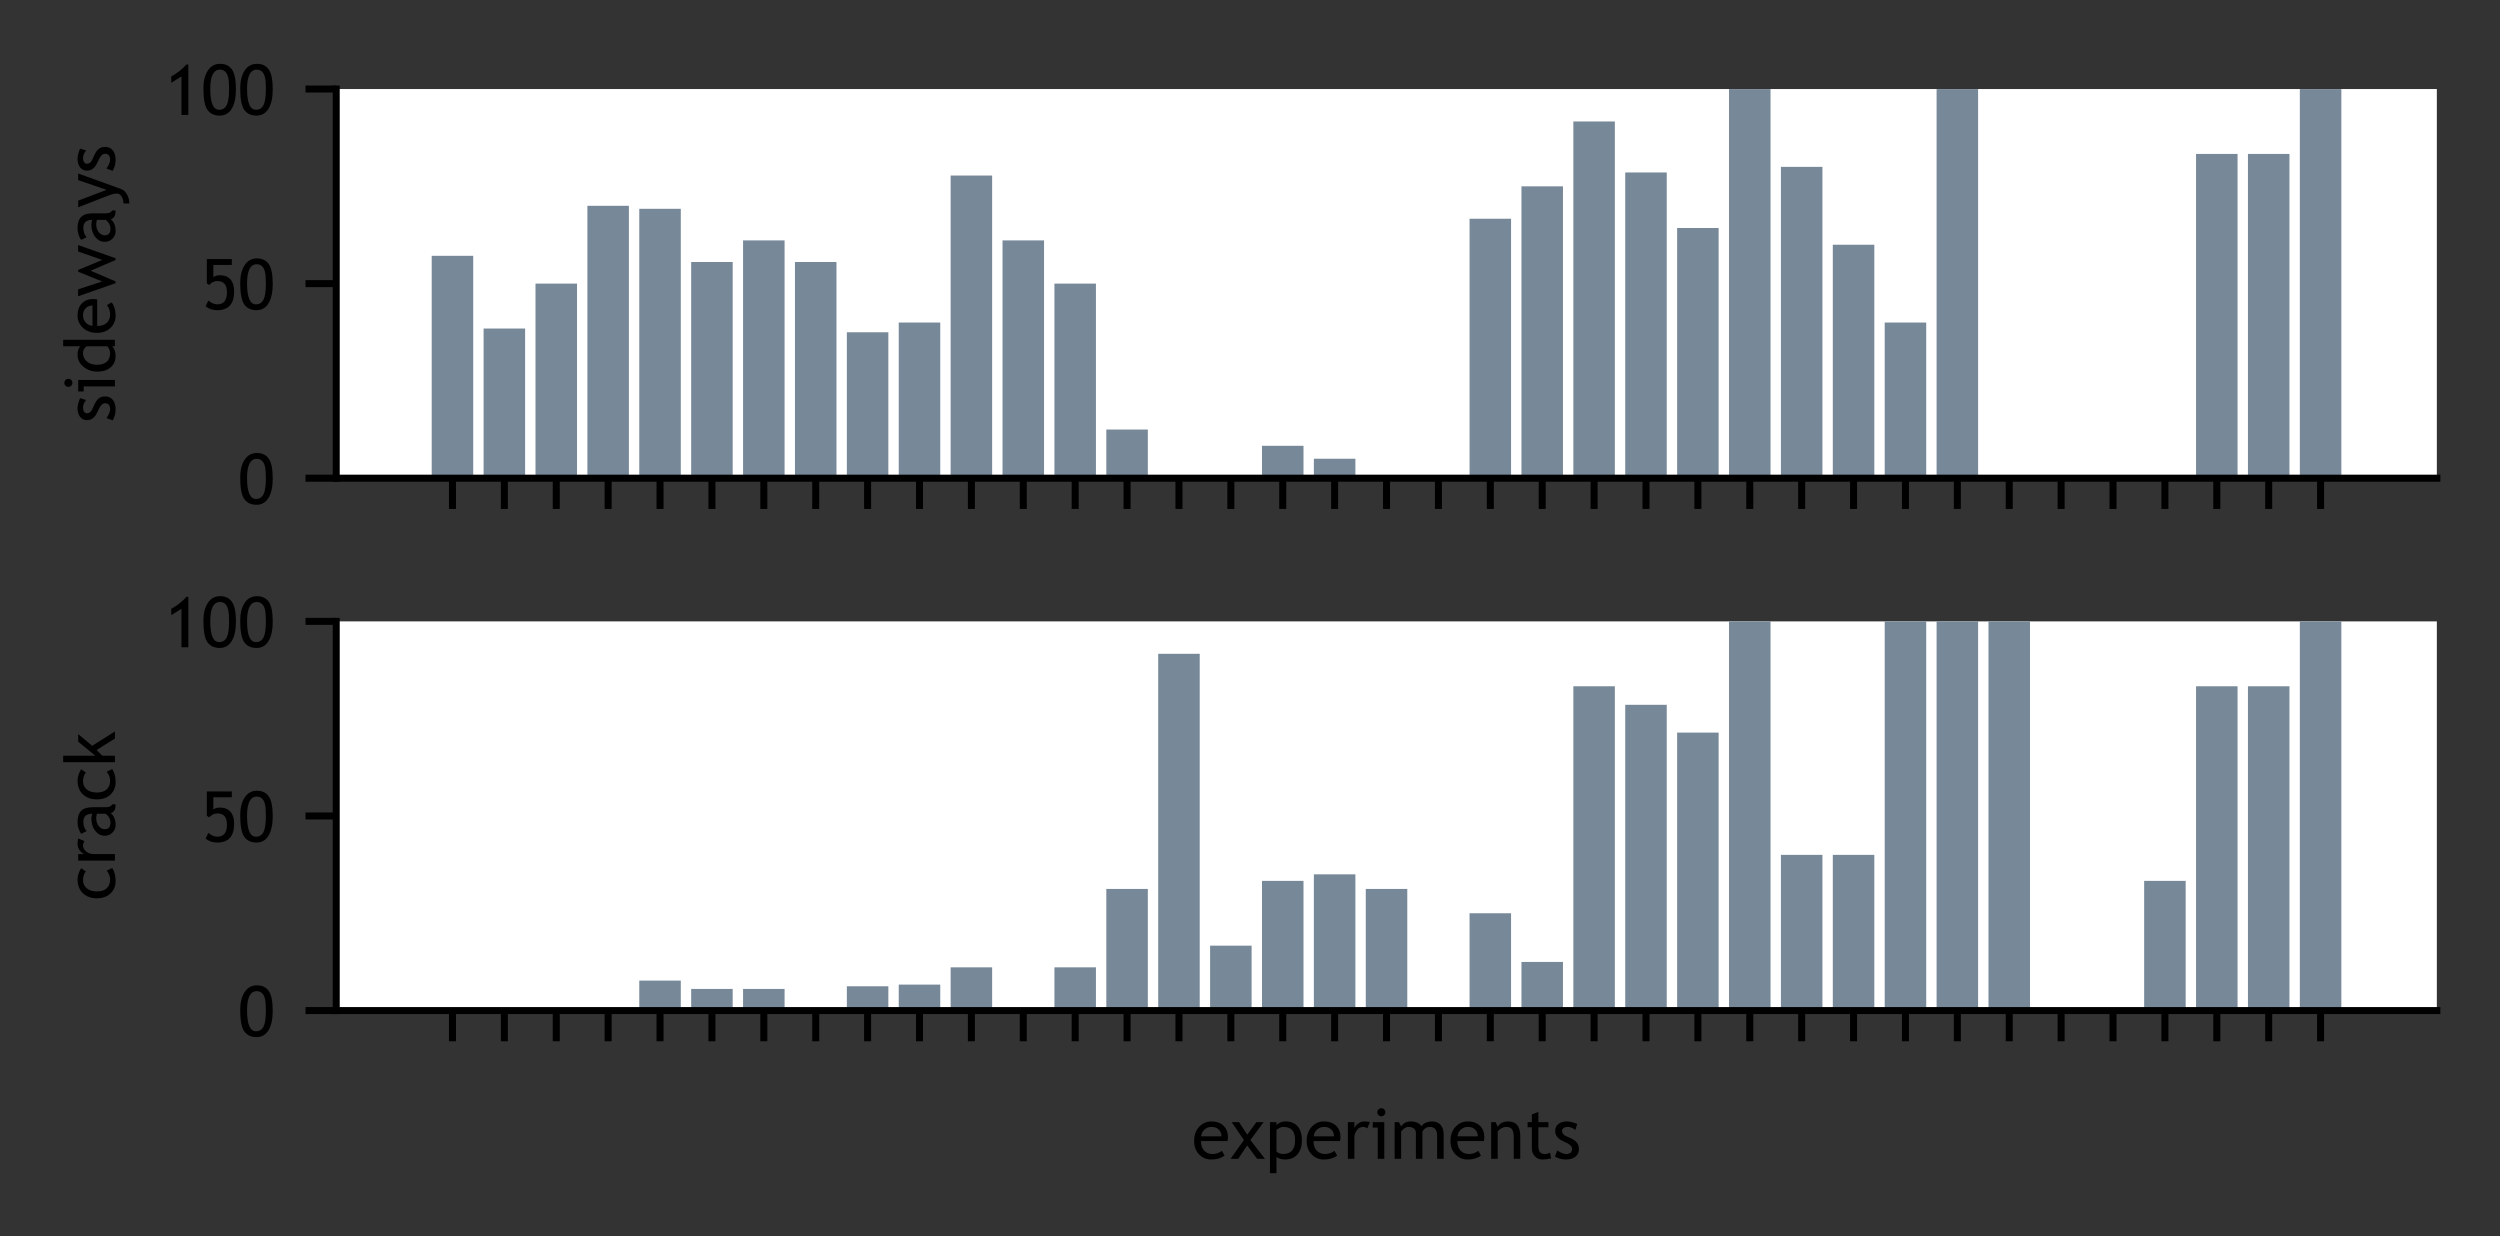 <?xml version="1.0" encoding="utf-8" standalone="no"?>
<!DOCTYPE svg PUBLIC "-//W3C//DTD SVG 1.1//EN"
  "http://www.w3.org/Graphics/SVG/1.1/DTD/svg11.dtd">
<!-- Created with matplotlib (https://matplotlib.org/) -->
<svg height="140.929pt" version="1.1" viewBox="0 0 284.965 140.929" width="284.965pt" xmlns="http://www.w3.org/2000/svg" xmlns:xlink="http://www.w3.org/1999/xlink">
 <rect x="0" y="0" width="284.965" height="140.929" fill="#333333" stroke="none"/>
 <defs>
  <style type="text/css">*{stroke-linecap:butt;stroke-linejoin:round;}</style>
 </defs>
 <g id="figure_1">
  <g id="patch_1">
   <path d="M 0 140.929 
L 284.965 140.929 
L 284.965 0 
L 0 0 
z
" style="fill:none;"/>
  </g>
  <g id="axes_1">
   <g id="patch_2">
    <path d="M 38.325 54.509 
L 277.765 54.509 
L 277.765 10.149 
L 38.325 10.149 
z
" style="fill:#ffffff;"/>
   </g>
   <g id="patch_3">
    <path clip-path="url(#pd46a1e8684)" d="M 49.209 54.509 
L 53.941 54.509 
L 53.941 29.161 
L 49.209 29.161 
z
" style="fill:#778899;"/>
   </g>
   <g id="patch_4">
    <path clip-path="url(#pd46a1e8684)" d="M 55.124 54.509 
L 59.856 54.509 
L 59.856 37.448 
L 55.124 37.448 
z
" style="fill:#778899;"/>
   </g>
   <g id="patch_5">
    <path clip-path="url(#pd46a1e8684)" d="M 61.039 54.509 
L 65.771 54.509 
L 65.771 32.329 
L 61.039 32.329 
z
" style="fill:#778899;"/>
   </g>
   <g id="patch_6">
    <path clip-path="url(#pd46a1e8684)" d="M 66.954 54.509 
L 71.686 54.509 
L 71.686 23.457 
L 66.954 23.457 
z
" style="fill:#778899;"/>
   </g>
   <g id="patch_7">
    <path clip-path="url(#pd46a1e8684)" d="M 72.869 54.509 
L 77.601 54.509 
L 77.601 23.799 
L 72.869 23.799 
z
" style="fill:#778899;"/>
   </g>
   <g id="patch_8">
    <path clip-path="url(#pd46a1e8684)" d="M 78.784 54.509 
L 83.516 54.509 
L 83.516 29.865 
L 78.784 29.865 
z
" style="fill:#778899;"/>
   </g>
   <g id="patch_9">
    <path clip-path="url(#pd46a1e8684)" d="M 84.699 54.509 
L 89.431 54.509 
L 89.431 27.4 
L 84.699 27.4 
z
" style="fill:#778899;"/>
   </g>
   <g id="patch_10">
    <path clip-path="url(#pd46a1e8684)" d="M 90.614 54.509 
L 95.346 54.509 
L 95.346 29.865 
L 90.614 29.865 
z
" style="fill:#778899;"/>
   </g>
   <g id="patch_11">
    <path clip-path="url(#pd46a1e8684)" d="M 96.529 54.509 
L 101.261 54.509 
L 101.261 37.874 
L 96.529 37.874 
z
" style="fill:#778899;"/>
   </g>
   <g id="patch_12">
    <path clip-path="url(#pd46a1e8684)" d="M 102.444 54.509 
L 107.176 54.509 
L 107.176 36.765 
L 102.444 36.765 
z
" style="fill:#778899;"/>
   </g>
   <g id="patch_13">
    <path clip-path="url(#pd46a1e8684)" d="M 108.359 54.509 
L 113.091 54.509 
L 113.091 20.007 
L 108.359 20.007 
z
" style="fill:#778899;"/>
   </g>
   <g id="patch_14">
    <path clip-path="url(#pd46a1e8684)" d="M 114.274 54.509 
L 119.006 54.509 
L 119.006 27.4 
L 114.274 27.4 
z
" style="fill:#778899;"/>
   </g>
   <g id="patch_15">
    <path clip-path="url(#pd46a1e8684)" d="M 120.189 54.509 
L 124.921 54.509 
L 124.921 32.329 
L 120.189 32.329 
z
" style="fill:#778899;"/>
   </g>
   <g id="patch_16">
    <path clip-path="url(#pd46a1e8684)" d="M 126.104 54.509 
L 130.836 54.509 
L 130.836 48.964 
L 126.104 48.964 
z
" style="fill:#778899;"/>
   </g>
   <g id="patch_17">
    <path clip-path="url(#pd46a1e8684)" d="M 132.019 54.509 
L 136.751 54.509 
L 136.751 54.509 
L 132.019 54.509 
z
" style="fill:#778899;"/>
   </g>
   <g id="patch_18">
    <path clip-path="url(#pd46a1e8684)" d="M 137.934 54.509 
L 142.666 54.509 
L 142.666 54.509 
L 137.934 54.509 
z
" style="fill:#778899;"/>
   </g>
   <g id="patch_19">
    <path clip-path="url(#pd46a1e8684)" d="M 143.849 54.509 
L 148.581 54.509 
L 148.581 50.813 
L 143.849 50.813 
z
" style="fill:#778899;"/>
   </g>
   <g id="patch_20">
    <path clip-path="url(#pd46a1e8684)" d="M 149.764 54.509 
L 154.496 54.509 
L 154.496 52.291 
L 149.764 52.291 
z
" style="fill:#778899;"/>
   </g>
   <g id="patch_21">
    <path clip-path="url(#pd46a1e8684)" d="M 155.679 54.509 
L 160.411 54.509 
L 160.411 54.509 
L 155.679 54.509 
z
" style="fill:#778899;"/>
   </g>
   <g id="patch_22">
    <path clip-path="url(#pd46a1e8684)" d="M 161.594 54.509 
L 166.326 54.509 
L 166.326 54.509 
L 161.594 54.509 
z
" style="fill:#778899;"/>
   </g>
   <g id="patch_23">
    <path clip-path="url(#pd46a1e8684)" d="M 167.509 54.509 
L 172.241 54.509 
L 172.241 24.936 
L 167.509 24.936 
z
" style="fill:#778899;"/>
   </g>
   <g id="patch_24">
    <path clip-path="url(#pd46a1e8684)" d="M 173.424 54.509 
L 178.156 54.509 
L 178.156 21.239 
L 173.424 21.239 
z
" style="fill:#778899;"/>
   </g>
   <g id="patch_25">
    <path clip-path="url(#pd46a1e8684)" d="M 179.339 54.509 
L 184.071 54.509 
L 184.071 13.846 
L 179.339 13.846 
z
" style="fill:#778899;"/>
   </g>
   <g id="patch_26">
    <path clip-path="url(#pd46a1e8684)" d="M 185.254 54.509 
L 189.986 54.509 
L 189.986 19.655 
L 185.254 19.655 
z
" style="fill:#778899;"/>
   </g>
   <g id="patch_27">
    <path clip-path="url(#pd46a1e8684)" d="M 191.169 54.509 
L 195.901 54.509 
L 195.901 25.992 
L 191.169 25.992 
z
" style="fill:#778899;"/>
   </g>
   <g id="patch_28">
    <path clip-path="url(#pd46a1e8684)" d="M 197.084 54.509 
L 201.816 54.509 
L 201.816 10.149 
L 197.084 10.149 
z
" style="fill:#778899;"/>
   </g>
   <g id="patch_29">
    <path clip-path="url(#pd46a1e8684)" d="M 202.999 54.509 
L 207.731 54.509 
L 207.731 19.021 
L 202.999 19.021 
z
" style="fill:#778899;"/>
   </g>
   <g id="patch_30">
    <path clip-path="url(#pd46a1e8684)" d="M 208.914 54.509 
L 213.646 54.509 
L 213.646 27.893 
L 208.914 27.893 
z
" style="fill:#778899;"/>
   </g>
   <g id="patch_31">
    <path clip-path="url(#pd46a1e8684)" d="M 214.829 54.509 
L 219.561 54.509 
L 219.561 36.765 
L 214.829 36.765 
z
" style="fill:#778899;"/>
   </g>
   <g id="patch_32">
    <path clip-path="url(#pd46a1e8684)" d="M 220.744 54.509 
L 225.476 54.509 
L 225.476 10.149 
L 220.744 10.149 
z
" style="fill:#778899;"/>
   </g>
   <g id="patch_33">
    <path clip-path="url(#pd46a1e8684)" d="M 226.659 54.509 
L 231.391 54.509 
L 231.391 54.509 
L 226.659 54.509 
z
" style="fill:#778899;"/>
   </g>
   <g id="patch_34">
    <path clip-path="url(#pd46a1e8684)" d="M 232.574 54.509 
L 237.306 54.509 
L 237.306 54.509 
L 232.574 54.509 
z
" style="fill:#778899;"/>
   </g>
   <g id="patch_35">
    <path clip-path="url(#pd46a1e8684)" d="M 238.489 54.509 
L 243.221 54.509 
L 243.221 54.509 
L 238.489 54.509 
z
" style="fill:#778899;"/>
   </g>
   <g id="patch_36">
    <path clip-path="url(#pd46a1e8684)" d="M 244.404 54.509 
L 249.136 54.509 
L 249.136 54.509 
L 244.404 54.509 
z
" style="fill:#778899;"/>
   </g>
   <g id="patch_37">
    <path clip-path="url(#pd46a1e8684)" d="M 250.319 54.509 
L 255.051 54.509 
L 255.051 17.543 
L 250.319 17.543 
z
" style="fill:#778899;"/>
   </g>
   <g id="patch_38">
    <path clip-path="url(#pd46a1e8684)" d="M 256.234 54.509 
L 260.966 54.509 
L 260.966 17.543 
L 256.234 17.543 
z
" style="fill:#778899;"/>
   </g>
   <g id="patch_39">
    <path clip-path="url(#pd46a1e8684)" d="M 262.149 54.509 
L 266.881 54.509 
L 266.881 10.149 
L 262.149 10.149 
z
" style="fill:#778899;"/>
   </g>
   <g id="matplotlib.axis_1">
    <g id="xtick_1">
     <g id="line2d_1">
      <defs>
       <path d="M 0 0 
L 0 3.5 
" id="m6395076edb" style="stroke:#000000;stroke-width:0.8;"/>
      </defs>
      <g>
       <use style="stroke:#000000;stroke-width:0.8;" x="51.575" xlink:href="#m6395076edb" y="54.509"/>
      </g>
     </g>
    </g>
    <g id="xtick_2">
     <g id="line2d_2">
      <g>
       <use style="stroke:#000000;stroke-width:0.8;" x="57.49" xlink:href="#m6395076edb" y="54.509"/>
      </g>
     </g>
    </g>
    <g id="xtick_3">
     <g id="line2d_3">
      <g>
       <use style="stroke:#000000;stroke-width:0.8;" x="63.405" xlink:href="#m6395076edb" y="54.509"/>
      </g>
     </g>
    </g>
    <g id="xtick_4">
     <g id="line2d_4">
      <g>
       <use style="stroke:#000000;stroke-width:0.8;" x="69.32" xlink:href="#m6395076edb" y="54.509"/>
      </g>
     </g>
    </g>
    <g id="xtick_5">
     <g id="line2d_5">
      <g>
       <use style="stroke:#000000;stroke-width:0.8;" x="75.235" xlink:href="#m6395076edb" y="54.509"/>
      </g>
     </g>
    </g>
    <g id="xtick_6">
     <g id="line2d_6">
      <g>
       <use style="stroke:#000000;stroke-width:0.8;" x="81.15" xlink:href="#m6395076edb" y="54.509"/>
      </g>
     </g>
    </g>
    <g id="xtick_7">
     <g id="line2d_7">
      <g>
       <use style="stroke:#000000;stroke-width:0.8;" x="87.065" xlink:href="#m6395076edb" y="54.509"/>
      </g>
     </g>
    </g>
    <g id="xtick_8">
     <g id="line2d_8">
      <g>
       <use style="stroke:#000000;stroke-width:0.8;" x="92.98" xlink:href="#m6395076edb" y="54.509"/>
      </g>
     </g>
    </g>
    <g id="xtick_9">
     <g id="line2d_9">
      <g>
       <use style="stroke:#000000;stroke-width:0.8;" x="98.895" xlink:href="#m6395076edb" y="54.509"/>
      </g>
     </g>
    </g>
    <g id="xtick_10">
     <g id="line2d_10">
      <g>
       <use style="stroke:#000000;stroke-width:0.8;" x="104.81" xlink:href="#m6395076edb" y="54.509"/>
      </g>
     </g>
    </g>
    <g id="xtick_11">
     <g id="line2d_11">
      <g>
       <use style="stroke:#000000;stroke-width:0.8;" x="110.725" xlink:href="#m6395076edb" y="54.509"/>
      </g>
     </g>
    </g>
    <g id="xtick_12">
     <g id="line2d_12">
      <g>
       <use style="stroke:#000000;stroke-width:0.8;" x="116.64" xlink:href="#m6395076edb" y="54.509"/>
      </g>
     </g>
    </g>
    <g id="xtick_13">
     <g id="line2d_13">
      <g>
       <use style="stroke:#000000;stroke-width:0.8;" x="122.555" xlink:href="#m6395076edb" y="54.509"/>
      </g>
     </g>
    </g>
    <g id="xtick_14">
     <g id="line2d_14">
      <g>
       <use style="stroke:#000000;stroke-width:0.8;" x="128.47" xlink:href="#m6395076edb" y="54.509"/>
      </g>
     </g>
    </g>
    <g id="xtick_15">
     <g id="line2d_15">
      <g>
       <use style="stroke:#000000;stroke-width:0.8;" x="134.385" xlink:href="#m6395076edb" y="54.509"/>
      </g>
     </g>
    </g>
    <g id="xtick_16">
     <g id="line2d_16">
      <g>
       <use style="stroke:#000000;stroke-width:0.8;" x="140.3" xlink:href="#m6395076edb" y="54.509"/>
      </g>
     </g>
    </g>
    <g id="xtick_17">
     <g id="line2d_17">
      <g>
       <use style="stroke:#000000;stroke-width:0.8;" x="146.215" xlink:href="#m6395076edb" y="54.509"/>
      </g>
     </g>
    </g>
    <g id="xtick_18">
     <g id="line2d_18">
      <g>
       <use style="stroke:#000000;stroke-width:0.8;" x="152.13" xlink:href="#m6395076edb" y="54.509"/>
      </g>
     </g>
    </g>
    <g id="xtick_19">
     <g id="line2d_19">
      <g>
       <use style="stroke:#000000;stroke-width:0.8;" x="158.045" xlink:href="#m6395076edb" y="54.509"/>
      </g>
     </g>
    </g>
    <g id="xtick_20">
     <g id="line2d_20">
      <g>
       <use style="stroke:#000000;stroke-width:0.8;" x="163.96" xlink:href="#m6395076edb" y="54.509"/>
      </g>
     </g>
    </g>
    <g id="xtick_21">
     <g id="line2d_21">
      <g>
       <use style="stroke:#000000;stroke-width:0.8;" x="169.875" xlink:href="#m6395076edb" y="54.509"/>
      </g>
     </g>
    </g>
    <g id="xtick_22">
     <g id="line2d_22">
      <g>
       <use style="stroke:#000000;stroke-width:0.8;" x="175.79" xlink:href="#m6395076edb" y="54.509"/>
      </g>
     </g>
    </g>
    <g id="xtick_23">
     <g id="line2d_23">
      <g>
       <use style="stroke:#000000;stroke-width:0.8;" x="181.705" xlink:href="#m6395076edb" y="54.509"/>
      </g>
     </g>
    </g>
    <g id="xtick_24">
     <g id="line2d_24">
      <g>
       <use style="stroke:#000000;stroke-width:0.8;" x="187.62" xlink:href="#m6395076edb" y="54.509"/>
      </g>
     </g>
    </g>
    <g id="xtick_25">
     <g id="line2d_25">
      <g>
       <use style="stroke:#000000;stroke-width:0.8;" x="193.535" xlink:href="#m6395076edb" y="54.509"/>
      </g>
     </g>
    </g>
    <g id="xtick_26">
     <g id="line2d_26">
      <g>
       <use style="stroke:#000000;stroke-width:0.8;" x="199.45" xlink:href="#m6395076edb" y="54.509"/>
      </g>
     </g>
    </g>
    <g id="xtick_27">
     <g id="line2d_27">
      <g>
       <use style="stroke:#000000;stroke-width:0.8;" x="205.365" xlink:href="#m6395076edb" y="54.509"/>
      </g>
     </g>
    </g>
    <g id="xtick_28">
     <g id="line2d_28">
      <g>
       <use style="stroke:#000000;stroke-width:0.8;" x="211.28" xlink:href="#m6395076edb" y="54.509"/>
      </g>
     </g>
    </g>
    <g id="xtick_29">
     <g id="line2d_29">
      <g>
       <use style="stroke:#000000;stroke-width:0.8;" x="217.195" xlink:href="#m6395076edb" y="54.509"/>
      </g>
     </g>
    </g>
    <g id="xtick_30">
     <g id="line2d_30">
      <g>
       <use style="stroke:#000000;stroke-width:0.8;" x="223.11" xlink:href="#m6395076edb" y="54.509"/>
      </g>
     </g>
    </g>
    <g id="xtick_31">
     <g id="line2d_31">
      <g>
       <use style="stroke:#000000;stroke-width:0.8;" x="229.025" xlink:href="#m6395076edb" y="54.509"/>
      </g>
     </g>
    </g>
    <g id="xtick_32">
     <g id="line2d_32">
      <g>
       <use style="stroke:#000000;stroke-width:0.8;" x="234.94" xlink:href="#m6395076edb" y="54.509"/>
      </g>
     </g>
    </g>
    <g id="xtick_33">
     <g id="line2d_33">
      <g>
       <use style="stroke:#000000;stroke-width:0.8;" x="240.855" xlink:href="#m6395076edb" y="54.509"/>
      </g>
     </g>
    </g>
    <g id="xtick_34">
     <g id="line2d_34">
      <g>
       <use style="stroke:#000000;stroke-width:0.8;" x="246.77" xlink:href="#m6395076edb" y="54.509"/>
      </g>
     </g>
    </g>
    <g id="xtick_35">
     <g id="line2d_35">
      <g>
       <use style="stroke:#000000;stroke-width:0.8;" x="252.685" xlink:href="#m6395076edb" y="54.509"/>
      </g>
     </g>
    </g>
    <g id="xtick_36">
     <g id="line2d_36">
      <g>
       <use style="stroke:#000000;stroke-width:0.8;" x="258.6" xlink:href="#m6395076edb" y="54.509"/>
      </g>
     </g>
    </g>
    <g id="xtick_37">
     <g id="line2d_37">
      <g>
       <use style="stroke:#000000;stroke-width:0.8;" x="264.515" xlink:href="#m6395076edb" y="54.509"/>
      </g>
     </g>
    </g>
   </g>
   <g id="matplotlib.axis_2">
    <g id="ytick_1">
     <g id="line2d_38">
      <defs>
       <path d="M 0 0 
L -3.5 0 
" id="m38e39886c1" style="stroke:#000000;stroke-width:0.8;"/>
      </defs>
      <g>
       <use style="stroke:#000000;stroke-width:0.8;" x="38.325" xlink:href="#m38e39886c1" y="54.509"/>
      </g>
     </g>
     <g id="text_1">
      <!-- 0 -->
      <g transform="translate(27.13 57.459)scale(0.08 -0.08)">
       <defs>
        <path d="M 3.125 37.938 
Q 3.125 53.375 9.375 63.078 
Q 15.625 72.797 26.953 72.797 
Q 38.188 72.797 43.828 64.688 
Q 49.469 56.594 49.469 36.375 
Q 49.469 19 43.547 9 
Q 37.641 -0.984 26.266 -0.984 
Q 14.891 -0.984 9 7.078 
Q 3.125 15.141 3.125 37.938 
z
M 12.891 37.062 
Q 12.891 7.328 25.594 7.328 
Q 32.859 7.328 36.281 13.922 
Q 39.703 20.516 39.703 37.016 
Q 39.703 48.391 38.375 53.703 
Q 37.062 59.031 34.125 61.766 
Q 31.203 64.5 26.703 64.5 
Q 12.891 64.5 12.891 37.062 
z
" id="TrebuchetMS-48"/>
       </defs>
       <use xlink:href="#TrebuchetMS-48"/>
      </g>
     </g>
    </g>
    <g id="ytick_2">
     <g id="line2d_39">
      <g>
       <use style="stroke:#000000;stroke-width:0.8;" x="38.325" xlink:href="#m38e39886c1" y="32.329"/>
      </g>
     </g>
     <g id="text_2">
      <!-- 50 -->
      <g transform="translate(22.935 35.279)scale(0.08 -0.08)">
       <defs>
        <path d="M 11.328 34.906 
L 8.016 37.203 
L 8.016 71.828 
L 43.609 71.828 
L 43.609 63.531 
L 17.281 63.531 
L 17.281 46.141 
Q 20.906 48.828 26.469 48.828 
Q 36.422 48.828 41.672 42.875 
Q 46.922 36.922 46.922 25.922 
Q 46.922 -0.984 22.953 -0.984 
Q 12.938 -0.984 6.344 4.594 
L 10.109 12.75 
Q 16.75 7.328 22.906 7.328 
Q 36.672 7.328 36.672 24.516 
Q 36.672 40.531 23.094 40.531 
Q 16.547 40.531 11.328 34.906 
z
" id="TrebuchetMS-53"/>
       </defs>
       <use xlink:href="#TrebuchetMS-53"/>
       <use x="52.441" xlink:href="#TrebuchetMS-48"/>
      </g>
     </g>
    </g>
    <g id="ytick_3">
     <g id="line2d_40">
      <g>
       <use style="stroke:#000000;stroke-width:0.8;" x="38.325" xlink:href="#m38e39886c1" y="10.149"/>
      </g>
     </g>
     <g id="text_3">
      <!-- 100 -->
      <g transform="translate(18.74 13.099)scale(0.08 -0.08)">
       <defs>
        <path d="M 24.312 0 
L 24.312 54.828 
L 9.766 45.75 
L 9.766 54.891 
Q 15.281 57.672 21.5 62.547 
Q 27.734 67.438 31.156 71.828 
L 34.078 71.828 
L 34.078 0 
z
" id="TrebuchetMS-49"/>
       </defs>
       <use xlink:href="#TrebuchetMS-49"/>
       <use x="52.441" xlink:href="#TrebuchetMS-48"/>
       <use x="104.883" xlink:href="#TrebuchetMS-48"/>
      </g>
     </g>
    </g>
    <g id="text_4">
     <!-- sideways -->
     <g transform="translate(13.099 48.171)rotate(-90)scale(0.08 -0.08)">
      <defs>
       <path d="M 3.172 3.125 
L 6.453 11.922 
Q 14.203 6.844 18.953 6.844 
Q 27.547 6.844 27.547 14.062 
Q 27.547 19.234 19.234 22.953 
Q 12.844 25.875 10.625 27.391 
Q 8.406 28.906 6.766 30.828 
Q 5.125 32.766 4.312 34.938 
Q 3.516 37.109 3.516 39.594 
Q 3.516 46.047 8.203 49.656 
Q 12.891 53.266 20.453 53.266 
Q 26.172 53.266 34.859 49.656 
L 32.234 41.062 
Q 26.703 45.453 21.141 45.453 
Q 17.828 45.453 15.547 43.891 
Q 13.281 42.328 13.281 39.938 
Q 13.281 34.906 19 32.328 
L 25.641 29.297 
Q 31.734 26.516 34.516 22.953 
Q 37.312 19.391 37.312 14.016 
Q 37.312 6.984 32.375 3 
Q 27.438 -0.984 18.703 -0.984 
Q 10.453 -0.984 3.172 3.125 
z
" id="TrebuchetMS-115"/>
       <path d="M 16.156 72.078 
Q 18.562 72.078 20.234 70.391 
Q 21.922 68.703 21.922 66.359 
Q 21.922 63.969 20.234 62.281 
Q 18.562 60.594 16.156 60.594 
Q 13.812 60.594 12.125 62.281 
Q 10.453 63.969 10.453 66.359 
Q 10.453 68.75 12.109 70.406 
Q 13.766 72.078 16.156 72.078 
z
M 11.078 0 
L 11.078 44.484 
L 3.906 44.484 
L 3.906 52.297 
L 20.359 52.297 
L 20.359 0 
z
" id="TrebuchetMS-105"/>
       <path d="M 39.75 0.047 
L 39.75 3.906 
Q 34.906 -0.922 25.688 -0.922 
Q 15.875 -0.922 9.766 6.109 
Q 3.656 13.141 3.656 24.859 
Q 3.656 36.625 10.688 44.938 
Q 17.719 53.266 27.438 53.266 
Q 35.547 53.266 39.75 49.469 
L 39.75 73.734 
L 49.031 73.734 
L 49.031 0.047 
z
M 39.75 40.188 
Q 36.234 45.453 30.125 45.453 
Q 22.656 45.453 18.031 39.891 
Q 13.422 34.328 13.422 25.734 
Q 13.422 6.844 30.609 6.844 
Q 32.812 6.844 35.891 8.234 
Q 38.969 9.625 39.75 11.188 
z
" id="TrebuchetMS-100"/>
       <path d="M 50.641 25.25 
L 12.938 25.25 
Q 12.938 16.062 17.969 11.141 
Q 22.406 6.844 29.391 6.844 
Q 37.359 6.844 42.672 11.469 
L 46.578 4.781 
Q 44.438 2.641 39.984 1.078 
Q 34.422 -0.984 27.594 -0.984 
Q 17.719 -0.984 10.844 5.719 
Q 3.172 13.094 3.172 25.531 
Q 3.172 38.484 11.031 46.297 
Q 18.062 53.266 27.688 53.266 
Q 38.875 53.266 45.219 46.969 
Q 51.375 40.922 51.375 30.906 
Q 51.375 27.828 50.641 25.25 
z
M 28.125 45.453 
Q 21.922 45.453 17.719 41.453 
Q 13.719 37.641 13.188 31.984 
L 42.141 31.984 
Q 42.141 37.594 38.625 41.359 
Q 34.766 45.453 28.125 45.453 
z
" id="TrebuchetMS-101"/>
       <path d="M 54.938 -0.984 
L 52.484 -0.984 
L 37.156 34.625 
L 21.875 -0.984 
L 19.438 -0.984 
L 0.734 52.438 
L 10.641 52.438 
L 21.828 18.109 
L 35.75 52.438 
L 38.188 52.438 
L 52.547 18.109 
L 64.547 52.438 
L 73.688 52.438 
z
" id="TrebuchetMS-119"/>
       <path d="M 36.141 6 
Q 30.562 -0.984 19.094 -0.984 
Q 12.938 -0.984 8.422 3.484 
Q 3.906 7.953 3.906 14.594 
Q 3.906 22.562 10.859 28.047 
Q 17.828 33.547 28.609 33.547 
Q 31.547 33.547 35.25 32.281 
Q 35.25 44.969 23.922 44.969 
Q 15.234 44.969 10.547 40.281 
L 6.641 48.047 
Q 9.281 50.203 13.938 51.734 
Q 18.609 53.266 22.859 53.266 
Q 34.234 53.266 39.375 48.094 
Q 44.531 42.922 44.531 31.641 
L 44.531 12.891 
Q 44.531 6 48.641 3.719 
L 48.641 -0.922 
Q 42.969 -0.922 40.156 0.688 
Q 37.359 2.297 36.141 6 
z
M 35.25 25.688 
Q 30.859 26.656 29.109 26.656 
Q 22.078 26.656 17.625 23.047 
Q 13.188 19.438 13.188 14.5 
Q 13.188 6.344 22.797 6.344 
Q 29.828 6.344 35.25 13.031 
z
" id="TrebuchetMS-97"/>
       <path d="M 26.562 -8.891 
Q 24.75 -13.875 18.969 -17.188 
Q 13.188 -20.516 6.062 -20.516 
L 6.062 -12.203 
Q 11.859 -12.203 16.016 -9.484 
Q 20.172 -6.781 20.172 -2.875 
Q 20.172 1.422 18.656 5.594 
Q 17.141 9.766 14.75 15.922 
L 0.594 52.297 
L 10.062 52.297 
L 25.438 11.859 
L 39.266 52.297 
L 48.734 52.297 
z
" id="TrebuchetMS-121"/>
      </defs>
      <use xlink:href="#TrebuchetMS-115"/>
      <use x="40.479" xlink:href="#TrebuchetMS-105"/>
      <use x="68.994" xlink:href="#TrebuchetMS-100"/>
      <use x="124.707" xlink:href="#TrebuchetMS-101"/>
      <use x="179.248" xlink:href="#TrebuchetMS-119"/>
      <use x="253.662" xlink:href="#TrebuchetMS-97"/>
      <use x="306.201" xlink:href="#TrebuchetMS-121"/>
      <use x="355.518" xlink:href="#TrebuchetMS-115"/>
     </g>
    </g>
   </g>
   <g id="patch_40">
    <path d="M 38.325 54.509 
L 38.325 10.149 
" style="fill:none;stroke:#000000;stroke-linecap:square;stroke-linejoin:miter;stroke-width:0.8;"/>
   </g>
   <g id="patch_41">
    <path d="M 38.325 54.509 
L 277.765 54.509 
" style="fill:none;stroke:#000000;stroke-linecap:square;stroke-linejoin:miter;stroke-width:0.8;"/>
   </g>
  </g>
  <g id="axes_2">
   <g id="patch_42">
    <path d="M 38.325 115.189 
L 277.765 115.189 
L 277.765 70.829 
L 38.325 70.829 
z
" style="fill:#ffffff;"/>
   </g>
   <g id="patch_43">
    <path clip-path="url(#p3e818b4216)" d="M 49.209 115.189 
L 53.941 115.189 
L 53.941 115.189 
L 49.209 115.189 
z
" style="fill:#778899;"/>
   </g>
   <g id="patch_44">
    <path clip-path="url(#p3e818b4216)" d="M 55.124 115.189 
L 59.856 115.189 
L 59.856 115.189 
L 55.124 115.189 
z
" style="fill:#778899;"/>
   </g>
   <g id="patch_45">
    <path clip-path="url(#p3e818b4216)" d="M 61.039 115.189 
L 65.771 115.189 
L 65.771 115.189 
L 61.039 115.189 
z
" style="fill:#778899;"/>
   </g>
   <g id="patch_46">
    <path clip-path="url(#p3e818b4216)" d="M 66.954 115.189 
L 71.686 115.189 
L 71.686 115.189 
L 66.954 115.189 
z
" style="fill:#778899;"/>
   </g>
   <g id="patch_47">
    <path clip-path="url(#p3e818b4216)" d="M 72.869 115.189 
L 77.601 115.189 
L 77.601 111.777 
L 72.869 111.777 
z
" style="fill:#778899;"/>
   </g>
   <g id="patch_48">
    <path clip-path="url(#p3e818b4216)" d="M 78.784 115.189 
L 83.516 115.189 
L 83.516 112.725 
L 78.784 112.725 
z
" style="fill:#778899;"/>
   </g>
   <g id="patch_49">
    <path clip-path="url(#p3e818b4216)" d="M 84.699 115.189 
L 89.431 115.189 
L 89.431 112.725 
L 84.699 112.725 
z
" style="fill:#778899;"/>
   </g>
   <g id="patch_50">
    <path clip-path="url(#p3e818b4216)" d="M 90.614 115.189 
L 95.346 115.189 
L 95.346 115.189 
L 90.614 115.189 
z
" style="fill:#778899;"/>
   </g>
   <g id="patch_51">
    <path clip-path="url(#p3e818b4216)" d="M 96.529 115.189 
L 101.261 115.189 
L 101.261 112.417 
L 96.529 112.417 
z
" style="fill:#778899;"/>
   </g>
   <g id="patch_52">
    <path clip-path="url(#p3e818b4216)" d="M 102.444 115.189 
L 107.176 115.189 
L 107.176 112.232 
L 102.444 112.232 
z
" style="fill:#778899;"/>
   </g>
   <g id="patch_53">
    <path clip-path="url(#p3e818b4216)" d="M 108.359 115.189 
L 113.091 115.189 
L 113.091 110.26 
L 108.359 110.26 
z
" style="fill:#778899;"/>
   </g>
   <g id="patch_54">
    <path clip-path="url(#p3e818b4216)" d="M 114.274 115.189 
L 119.006 115.189 
L 119.006 115.189 
L 114.274 115.189 
z
" style="fill:#778899;"/>
   </g>
   <g id="patch_55">
    <path clip-path="url(#p3e818b4216)" d="M 120.189 115.189 
L 124.921 115.189 
L 124.921 110.26 
L 120.189 110.26 
z
" style="fill:#778899;"/>
   </g>
   <g id="patch_56">
    <path clip-path="url(#p3e818b4216)" d="M 126.104 115.189 
L 130.836 115.189 
L 130.836 101.327 
L 126.104 101.327 
z
" style="fill:#778899;"/>
   </g>
   <g id="patch_57">
    <path clip-path="url(#p3e818b4216)" d="M 132.019 115.189 
L 136.751 115.189 
L 136.751 74.526 
L 132.019 74.526 
z
" style="fill:#778899;"/>
   </g>
   <g id="patch_58">
    <path clip-path="url(#p3e818b4216)" d="M 137.934 115.189 
L 142.666 115.189 
L 142.666 107.796 
L 137.934 107.796 
z
" style="fill:#778899;"/>
   </g>
   <g id="patch_59">
    <path clip-path="url(#p3e818b4216)" d="M 143.849 115.189 
L 148.581 115.189 
L 148.581 100.403 
L 143.849 100.403 
z
" style="fill:#778899;"/>
   </g>
   <g id="patch_60">
    <path clip-path="url(#p3e818b4216)" d="M 149.764 115.189 
L 154.496 115.189 
L 154.496 99.663 
L 149.764 99.663 
z
" style="fill:#778899;"/>
   </g>
   <g id="patch_61">
    <path clip-path="url(#p3e818b4216)" d="M 155.679 115.189 
L 160.411 115.189 
L 160.411 101.327 
L 155.679 101.327 
z
" style="fill:#778899;"/>
   </g>
   <g id="patch_62">
    <path clip-path="url(#p3e818b4216)" d="M 161.594 115.189 
L 166.326 115.189 
L 166.326 115.189 
L 161.594 115.189 
z
" style="fill:#778899;"/>
   </g>
   <g id="patch_63">
    <path clip-path="url(#p3e818b4216)" d="M 167.509 115.189 
L 172.241 115.189 
L 172.241 104.099 
L 167.509 104.099 
z
" style="fill:#778899;"/>
   </g>
   <g id="patch_64">
    <path clip-path="url(#p3e818b4216)" d="M 173.424 115.189 
L 178.156 115.189 
L 178.156 109.644 
L 173.424 109.644 
z
" style="fill:#778899;"/>
   </g>
   <g id="patch_65">
    <path clip-path="url(#p3e818b4216)" d="M 179.339 115.189 
L 184.071 115.189 
L 184.071 78.223 
L 179.339 78.223 
z
" style="fill:#778899;"/>
   </g>
   <g id="patch_66">
    <path clip-path="url(#p3e818b4216)" d="M 185.254 115.189 
L 189.986 115.189 
L 189.986 80.335 
L 185.254 80.335 
z
" style="fill:#778899;"/>
   </g>
   <g id="patch_67">
    <path clip-path="url(#p3e818b4216)" d="M 191.169 115.189 
L 195.901 115.189 
L 195.901 83.504 
L 191.169 83.504 
z
" style="fill:#778899;"/>
   </g>
   <g id="patch_68">
    <path clip-path="url(#p3e818b4216)" d="M 197.084 115.189 
L 201.816 115.189 
L 201.816 70.829 
L 197.084 70.829 
z
" style="fill:#778899;"/>
   </g>
   <g id="patch_69">
    <path clip-path="url(#p3e818b4216)" d="M 202.999 115.189 
L 207.731 115.189 
L 207.731 97.445 
L 202.999 97.445 
z
" style="fill:#778899;"/>
   </g>
   <g id="patch_70">
    <path clip-path="url(#p3e818b4216)" d="M 208.914 115.189 
L 213.646 115.189 
L 213.646 97.445 
L 208.914 97.445 
z
" style="fill:#778899;"/>
   </g>
   <g id="patch_71">
    <path clip-path="url(#p3e818b4216)" d="M 214.829 115.189 
L 219.561 115.189 
L 219.561 70.829 
L 214.829 70.829 
z
" style="fill:#778899;"/>
   </g>
   <g id="patch_72">
    <path clip-path="url(#p3e818b4216)" d="M 220.744 115.189 
L 225.476 115.189 
L 225.476 70.829 
L 220.744 70.829 
z
" style="fill:#778899;"/>
   </g>
   <g id="patch_73">
    <path clip-path="url(#p3e818b4216)" d="M 226.659 115.189 
L 231.391 115.189 
L 231.391 70.829 
L 226.659 70.829 
z
" style="fill:#778899;"/>
   </g>
   <g id="patch_74">
    <path clip-path="url(#p3e818b4216)" d="M 232.574 115.189 
L 237.306 115.189 
L 237.306 115.189 
L 232.574 115.189 
z
" style="fill:#778899;"/>
   </g>
   <g id="patch_75">
    <path clip-path="url(#p3e818b4216)" d="M 238.489 115.189 
L 243.221 115.189 
L 243.221 115.189 
L 238.489 115.189 
z
" style="fill:#778899;"/>
   </g>
   <g id="patch_76">
    <path clip-path="url(#p3e818b4216)" d="M 244.404 115.189 
L 249.136 115.189 
L 249.136 100.403 
L 244.404 100.403 
z
" style="fill:#778899;"/>
   </g>
   <g id="patch_77">
    <path clip-path="url(#p3e818b4216)" d="M 250.319 115.189 
L 255.051 115.189 
L 255.051 78.223 
L 250.319 78.223 
z
" style="fill:#778899;"/>
   </g>
   <g id="patch_78">
    <path clip-path="url(#p3e818b4216)" d="M 256.234 115.189 
L 260.966 115.189 
L 260.966 78.223 
L 256.234 78.223 
z
" style="fill:#778899;"/>
   </g>
   <g id="patch_79">
    <path clip-path="url(#p3e818b4216)" d="M 262.149 115.189 
L 266.881 115.189 
L 266.881 70.829 
L 262.149 70.829 
z
" style="fill:#778899;"/>
   </g>
   <g id="matplotlib.axis_3">
    <g id="xtick_38">
     <g id="line2d_41">
      <g>
       <use style="stroke:#000000;stroke-width:0.8;" x="51.575" xlink:href="#m6395076edb" y="115.189"/>
      </g>
     </g>
    </g>
    <g id="xtick_39">
     <g id="line2d_42">
      <g>
       <use style="stroke:#000000;stroke-width:0.8;" x="57.49" xlink:href="#m6395076edb" y="115.189"/>
      </g>
     </g>
    </g>
    <g id="xtick_40">
     <g id="line2d_43">
      <g>
       <use style="stroke:#000000;stroke-width:0.8;" x="63.405" xlink:href="#m6395076edb" y="115.189"/>
      </g>
     </g>
    </g>
    <g id="xtick_41">
     <g id="line2d_44">
      <g>
       <use style="stroke:#000000;stroke-width:0.8;" x="69.32" xlink:href="#m6395076edb" y="115.189"/>
      </g>
     </g>
    </g>
    <g id="xtick_42">
     <g id="line2d_45">
      <g>
       <use style="stroke:#000000;stroke-width:0.8;" x="75.235" xlink:href="#m6395076edb" y="115.189"/>
      </g>
     </g>
    </g>
    <g id="xtick_43">
     <g id="line2d_46">
      <g>
       <use style="stroke:#000000;stroke-width:0.8;" x="81.15" xlink:href="#m6395076edb" y="115.189"/>
      </g>
     </g>
    </g>
    <g id="xtick_44">
     <g id="line2d_47">
      <g>
       <use style="stroke:#000000;stroke-width:0.8;" x="87.065" xlink:href="#m6395076edb" y="115.189"/>
      </g>
     </g>
    </g>
    <g id="xtick_45">
     <g id="line2d_48">
      <g>
       <use style="stroke:#000000;stroke-width:0.8;" x="92.98" xlink:href="#m6395076edb" y="115.189"/>
      </g>
     </g>
    </g>
    <g id="xtick_46">
     <g id="line2d_49">
      <g>
       <use style="stroke:#000000;stroke-width:0.8;" x="98.895" xlink:href="#m6395076edb" y="115.189"/>
      </g>
     </g>
    </g>
    <g id="xtick_47">
     <g id="line2d_50">
      <g>
       <use style="stroke:#000000;stroke-width:0.8;" x="104.81" xlink:href="#m6395076edb" y="115.189"/>
      </g>
     </g>
    </g>
    <g id="xtick_48">
     <g id="line2d_51">
      <g>
       <use style="stroke:#000000;stroke-width:0.8;" x="110.725" xlink:href="#m6395076edb" y="115.189"/>
      </g>
     </g>
    </g>
    <g id="xtick_49">
     <g id="line2d_52">
      <g>
       <use style="stroke:#000000;stroke-width:0.8;" x="116.64" xlink:href="#m6395076edb" y="115.189"/>
      </g>
     </g>
    </g>
    <g id="xtick_50">
     <g id="line2d_53">
      <g>
       <use style="stroke:#000000;stroke-width:0.8;" x="122.555" xlink:href="#m6395076edb" y="115.189"/>
      </g>
     </g>
    </g>
    <g id="xtick_51">
     <g id="line2d_54">
      <g>
       <use style="stroke:#000000;stroke-width:0.8;" x="128.47" xlink:href="#m6395076edb" y="115.189"/>
      </g>
     </g>
    </g>
    <g id="xtick_52">
     <g id="line2d_55">
      <g>
       <use style="stroke:#000000;stroke-width:0.8;" x="134.385" xlink:href="#m6395076edb" y="115.189"/>
      </g>
     </g>
    </g>
    <g id="xtick_53">
     <g id="line2d_56">
      <g>
       <use style="stroke:#000000;stroke-width:0.8;" x="140.3" xlink:href="#m6395076edb" y="115.189"/>
      </g>
     </g>
    </g>
    <g id="xtick_54">
     <g id="line2d_57">
      <g>
       <use style="stroke:#000000;stroke-width:0.8;" x="146.215" xlink:href="#m6395076edb" y="115.189"/>
      </g>
     </g>
    </g>
    <g id="xtick_55">
     <g id="line2d_58">
      <g>
       <use style="stroke:#000000;stroke-width:0.8;" x="152.13" xlink:href="#m6395076edb" y="115.189"/>
      </g>
     </g>
    </g>
    <g id="xtick_56">
     <g id="line2d_59">
      <g>
       <use style="stroke:#000000;stroke-width:0.8;" x="158.045" xlink:href="#m6395076edb" y="115.189"/>
      </g>
     </g>
    </g>
    <g id="xtick_57">
     <g id="line2d_60">
      <g>
       <use style="stroke:#000000;stroke-width:0.8;" x="163.96" xlink:href="#m6395076edb" y="115.189"/>
      </g>
     </g>
    </g>
    <g id="xtick_58">
     <g id="line2d_61">
      <g>
       <use style="stroke:#000000;stroke-width:0.8;" x="169.875" xlink:href="#m6395076edb" y="115.189"/>
      </g>
     </g>
    </g>
    <g id="xtick_59">
     <g id="line2d_62">
      <g>
       <use style="stroke:#000000;stroke-width:0.8;" x="175.79" xlink:href="#m6395076edb" y="115.189"/>
      </g>
     </g>
    </g>
    <g id="xtick_60">
     <g id="line2d_63">
      <g>
       <use style="stroke:#000000;stroke-width:0.8;" x="181.705" xlink:href="#m6395076edb" y="115.189"/>
      </g>
     </g>
    </g>
    <g id="xtick_61">
     <g id="line2d_64">
      <g>
       <use style="stroke:#000000;stroke-width:0.8;" x="187.62" xlink:href="#m6395076edb" y="115.189"/>
      </g>
     </g>
    </g>
    <g id="xtick_62">
     <g id="line2d_65">
      <g>
       <use style="stroke:#000000;stroke-width:0.8;" x="193.535" xlink:href="#m6395076edb" y="115.189"/>
      </g>
     </g>
    </g>
    <g id="xtick_63">
     <g id="line2d_66">
      <g>
       <use style="stroke:#000000;stroke-width:0.8;" x="199.45" xlink:href="#m6395076edb" y="115.189"/>
      </g>
     </g>
    </g>
    <g id="xtick_64">
     <g id="line2d_67">
      <g>
       <use style="stroke:#000000;stroke-width:0.8;" x="205.365" xlink:href="#m6395076edb" y="115.189"/>
      </g>
     </g>
    </g>
    <g id="xtick_65">
     <g id="line2d_68">
      <g>
       <use style="stroke:#000000;stroke-width:0.8;" x="211.28" xlink:href="#m6395076edb" y="115.189"/>
      </g>
     </g>
    </g>
    <g id="xtick_66">
     <g id="line2d_69">
      <g>
       <use style="stroke:#000000;stroke-width:0.8;" x="217.195" xlink:href="#m6395076edb" y="115.189"/>
      </g>
     </g>
    </g>
    <g id="xtick_67">
     <g id="line2d_70">
      <g>
       <use style="stroke:#000000;stroke-width:0.8;" x="223.11" xlink:href="#m6395076edb" y="115.189"/>
      </g>
     </g>
    </g>
    <g id="xtick_68">
     <g id="line2d_71">
      <g>
       <use style="stroke:#000000;stroke-width:0.8;" x="229.025" xlink:href="#m6395076edb" y="115.189"/>
      </g>
     </g>
    </g>
    <g id="xtick_69">
     <g id="line2d_72">
      <g>
       <use style="stroke:#000000;stroke-width:0.8;" x="234.94" xlink:href="#m6395076edb" y="115.189"/>
      </g>
     </g>
    </g>
    <g id="xtick_70">
     <g id="line2d_73">
      <g>
       <use style="stroke:#000000;stroke-width:0.8;" x="240.855" xlink:href="#m6395076edb" y="115.189"/>
      </g>
     </g>
    </g>
    <g id="xtick_71">
     <g id="line2d_74">
      <g>
       <use style="stroke:#000000;stroke-width:0.8;" x="246.77" xlink:href="#m6395076edb" y="115.189"/>
      </g>
     </g>
    </g>
    <g id="xtick_72">
     <g id="line2d_75">
      <g>
       <use style="stroke:#000000;stroke-width:0.8;" x="252.685" xlink:href="#m6395076edb" y="115.189"/>
      </g>
     </g>
    </g>
    <g id="xtick_73">
     <g id="line2d_76">
      <g>
       <use style="stroke:#000000;stroke-width:0.8;" x="258.6" xlink:href="#m6395076edb" y="115.189"/>
      </g>
     </g>
    </g>
    <g id="xtick_74">
     <g id="line2d_77">
      <g>
       <use style="stroke:#000000;stroke-width:0.8;" x="264.515" xlink:href="#m6395076edb" y="115.189"/>
      </g>
     </g>
    </g>
    <g id="text_5">
     <!-- experiments -->
     <g transform="translate(135.859 132.088)scale(0.08 -0.08)">
      <defs>
       <path d="M 38.422 0 
L 24.172 19.047 
L 11.422 0 
L 0.594 0 
L 19.578 26.766 
L 2.156 52.297 
L 12.594 52.297 
L 24.312 34.328 
L 37.453 52.297 
L 47.703 52.297 
L 28.719 26.766 
L 49.516 0 
z
" id="TrebuchetMS-120"/>
       <path d="M 15.875 2.875 
L 15.875 -20.516 
L 6.594 -20.516 
L 6.594 52.297 
L 15.875 52.297 
L 15.875 48 
Q 21.141 53.266 28.609 53.266 
Q 39.75 53.266 45.953 46.328 
Q 52.156 39.406 52.156 26.031 
Q 52.156 14.109 45.906 6.562 
Q 39.656 -0.984 27.828 -0.984 
Q 24.516 -0.984 20.719 0.188 
Q 16.938 1.375 15.875 2.875 
z
M 15.875 41.016 
L 15.875 10.547 
Q 16.75 9.234 19.578 8.031 
Q 22.406 6.844 25.094 6.844 
Q 42.391 6.844 42.391 26.375 
Q 42.391 36.281 38.281 40.859 
Q 34.188 45.453 25.141 45.453 
Q 23.188 45.453 20.359 44.078 
Q 17.531 42.719 15.875 41.016 
z
" id="TrebuchetMS-112"/>
       <path d="M 35.016 43.359 
Q 31.984 45.453 28.906 45.453 
Q 23.969 45.453 20.281 40.906 
Q 16.609 36.375 16.609 29.984 
L 16.609 0 
L 7.328 0 
L 7.328 52.297 
L 16.609 52.297 
L 16.609 43.953 
Q 21.688 53.266 31.688 53.266 
Q 34.188 53.266 38.875 52.391 
z
" id="TrebuchetMS-114"/>
       <path d="M 67.141 0 
L 67.141 33.109 
Q 67.141 45.453 56.453 45.453 
Q 53.078 45.453 50.141 43.375 
Q 47.219 41.312 46.141 38.672 
L 46.141 0 
L 36.859 0 
L 36.859 37.156 
Q 36.859 41.016 33.953 43.234 
Q 31.062 45.453 26.266 45.453 
Q 23.484 45.453 20.328 43.297 
Q 17.188 41.156 15.875 38.578 
L 15.875 0 
L 6.594 0 
L 6.594 52.297 
L 12.641 52.297 
L 15.719 46.234 
Q 21.094 53.266 29.156 53.266 
Q 40.375 53.266 44.875 46.297 
Q 46.438 49.266 50.688 51.266 
Q 54.938 53.266 59.422 53.266 
Q 67.531 53.266 71.969 48.453 
Q 76.422 43.656 76.422 34.969 
L 76.422 0 
z
" id="TrebuchetMS-109"/>
       <path d="M 38.766 0 
L 38.766 30.422 
Q 38.766 38.766 36.25 42.109 
Q 33.734 45.453 27.828 45.453 
Q 24.656 45.453 21.188 43.547 
Q 17.719 41.656 15.875 38.875 
L 15.875 0 
L 6.594 0 
L 6.594 52.297 
L 12.938 52.297 
L 15.875 45.562 
Q 20.453 53.266 30.859 53.266 
Q 48.047 53.266 48.047 32.375 
L 48.047 0 
z
" id="TrebuchetMS-110"/>
       <path d="M 9.906 44.969 
L 3.859 44.969 
L 3.859 52.297 
L 9.906 52.297 
L 9.906 63.234 
L 19.188 66.797 
L 19.188 52.297 
L 33.547 52.297 
L 33.547 44.969 
L 19.188 44.969 
L 19.188 19 
Q 19.188 12.406 21.406 9.625 
Q 23.641 6.844 28.562 6.844 
Q 32.125 6.844 35.938 8.641 
L 37.312 0.484 
Q 31.547 -0.984 24.656 -0.984 
Q 18.453 -0.984 14.172 3.625 
Q 9.906 8.25 9.906 15.281 
z
" id="TrebuchetMS-116"/>
      </defs>
      <use xlink:href="#TrebuchetMS-101"/>
      <use x="54.541" xlink:href="#TrebuchetMS-120"/>
      <use x="104.639" xlink:href="#TrebuchetMS-112"/>
      <use x="160.352" xlink:href="#TrebuchetMS-101"/>
      <use x="214.893" xlink:href="#TrebuchetMS-114"/>
      <use x="253.76" xlink:href="#TrebuchetMS-105"/>
      <use x="282.275" xlink:href="#TrebuchetMS-109"/>
      <use x="365.283" xlink:href="#TrebuchetMS-101"/>
      <use x="419.824" xlink:href="#TrebuchetMS-110"/>
      <use x="474.463" xlink:href="#TrebuchetMS-116"/>
      <use x="514.111" xlink:href="#TrebuchetMS-115"/>
     </g>
    </g>
   </g>
   <g id="matplotlib.axis_4">
    <g id="ytick_4">
     <g id="line2d_78">
      <g>
       <use style="stroke:#000000;stroke-width:0.8;" x="38.325" xlink:href="#m38e39886c1" y="115.189"/>
      </g>
     </g>
     <g id="text_6">
      <!-- 0 -->
      <g transform="translate(27.13 118.139)scale(0.08 -0.08)">
       <use xlink:href="#TrebuchetMS-48"/>
      </g>
     </g>
    </g>
    <g id="ytick_5">
     <g id="line2d_79">
      <g>
       <use style="stroke:#000000;stroke-width:0.8;" x="38.325" xlink:href="#m38e39886c1" y="93.009"/>
      </g>
     </g>
     <g id="text_7">
      <!-- 50 -->
      <g transform="translate(22.935 95.959)scale(0.08 -0.08)">
       <use xlink:href="#TrebuchetMS-53"/>
       <use x="52.441" xlink:href="#TrebuchetMS-48"/>
      </g>
     </g>
    </g>
    <g id="ytick_6">
     <g id="line2d_80">
      <g>
       <use style="stroke:#000000;stroke-width:0.8;" x="38.325" xlink:href="#m38e39886c1" y="70.829"/>
      </g>
     </g>
     <g id="text_8">
      <!-- 100 -->
      <g transform="translate(18.74 73.779)scale(0.08 -0.08)">
       <use xlink:href="#TrebuchetMS-49"/>
       <use x="52.441" xlink:href="#TrebuchetMS-48"/>
       <use x="104.883" xlink:href="#TrebuchetMS-48"/>
      </g>
     </g>
    </g>
    <g id="text_9">
     <!-- crack -->
     <g transform="translate(13.099 102.645)rotate(-90)scale(0.08 -0.08)">
      <defs>
       <path d="M 46.047 48.047 
L 41.453 41.5 
Q 40.047 42.922 36.453 44.188 
Q 32.859 45.453 29.391 45.453 
Q 21.828 45.453 17.375 40.156 
Q 12.938 34.859 12.938 25.641 
Q 12.938 16.453 17.469 11.641 
Q 22.016 6.844 30.078 6.844 
Q 36.328 6.844 42.672 11.672 
L 46.344 3.859 
Q 38.875 -0.984 27.828 -0.984 
Q 17.141 -0.984 10.156 6.188 
Q 3.172 13.375 3.172 25.641 
Q 3.172 38.141 10.422 45.703 
Q 17.672 53.266 30.281 53.266 
Q 34.328 53.266 39.062 51.562 
Q 43.797 49.859 46.047 48.047 
z
" id="TrebuchetMS-99"/>
       <path d="M 40.375 0 
L 23.969 26.172 
L 15.875 17.828 
L 15.875 0 
L 6.594 0 
L 6.594 73.734 
L 15.875 73.734 
L 15.875 27.984 
L 35.891 52.297 
L 46.734 52.297 
L 29.984 32.422 
L 50.438 0 
z
" id="TrebuchetMS-107"/>
      </defs>
      <use xlink:href="#TrebuchetMS-99"/>
      <use x="49.512" xlink:href="#TrebuchetMS-114"/>
      <use x="88.379" xlink:href="#TrebuchetMS-97"/>
      <use x="140.918" xlink:href="#TrebuchetMS-99"/>
      <use x="190.43" xlink:href="#TrebuchetMS-107"/>
     </g>
    </g>
   </g>
   <g id="patch_80">
    <path d="M 38.325 115.189 
L 38.325 70.829 
" style="fill:none;stroke:#000000;stroke-linecap:square;stroke-linejoin:miter;stroke-width:0.8;"/>
   </g>
   <g id="patch_81">
    <path d="M 38.325 115.189 
L 277.765 115.189 
" style="fill:none;stroke:#000000;stroke-linecap:square;stroke-linejoin:miter;stroke-width:0.8;"/>
   </g>
  </g>
 </g>
 <defs>
  <clipPath id="pd46a1e8684">
   <rect height="44.36" width="239.44" x="38.325" y="10.149"/>
  </clipPath>
  <clipPath id="p3e818b4216">
   <rect height="44.36" width="239.44" x="38.325" y="70.829"/>
  </clipPath>
 </defs>
</svg>
